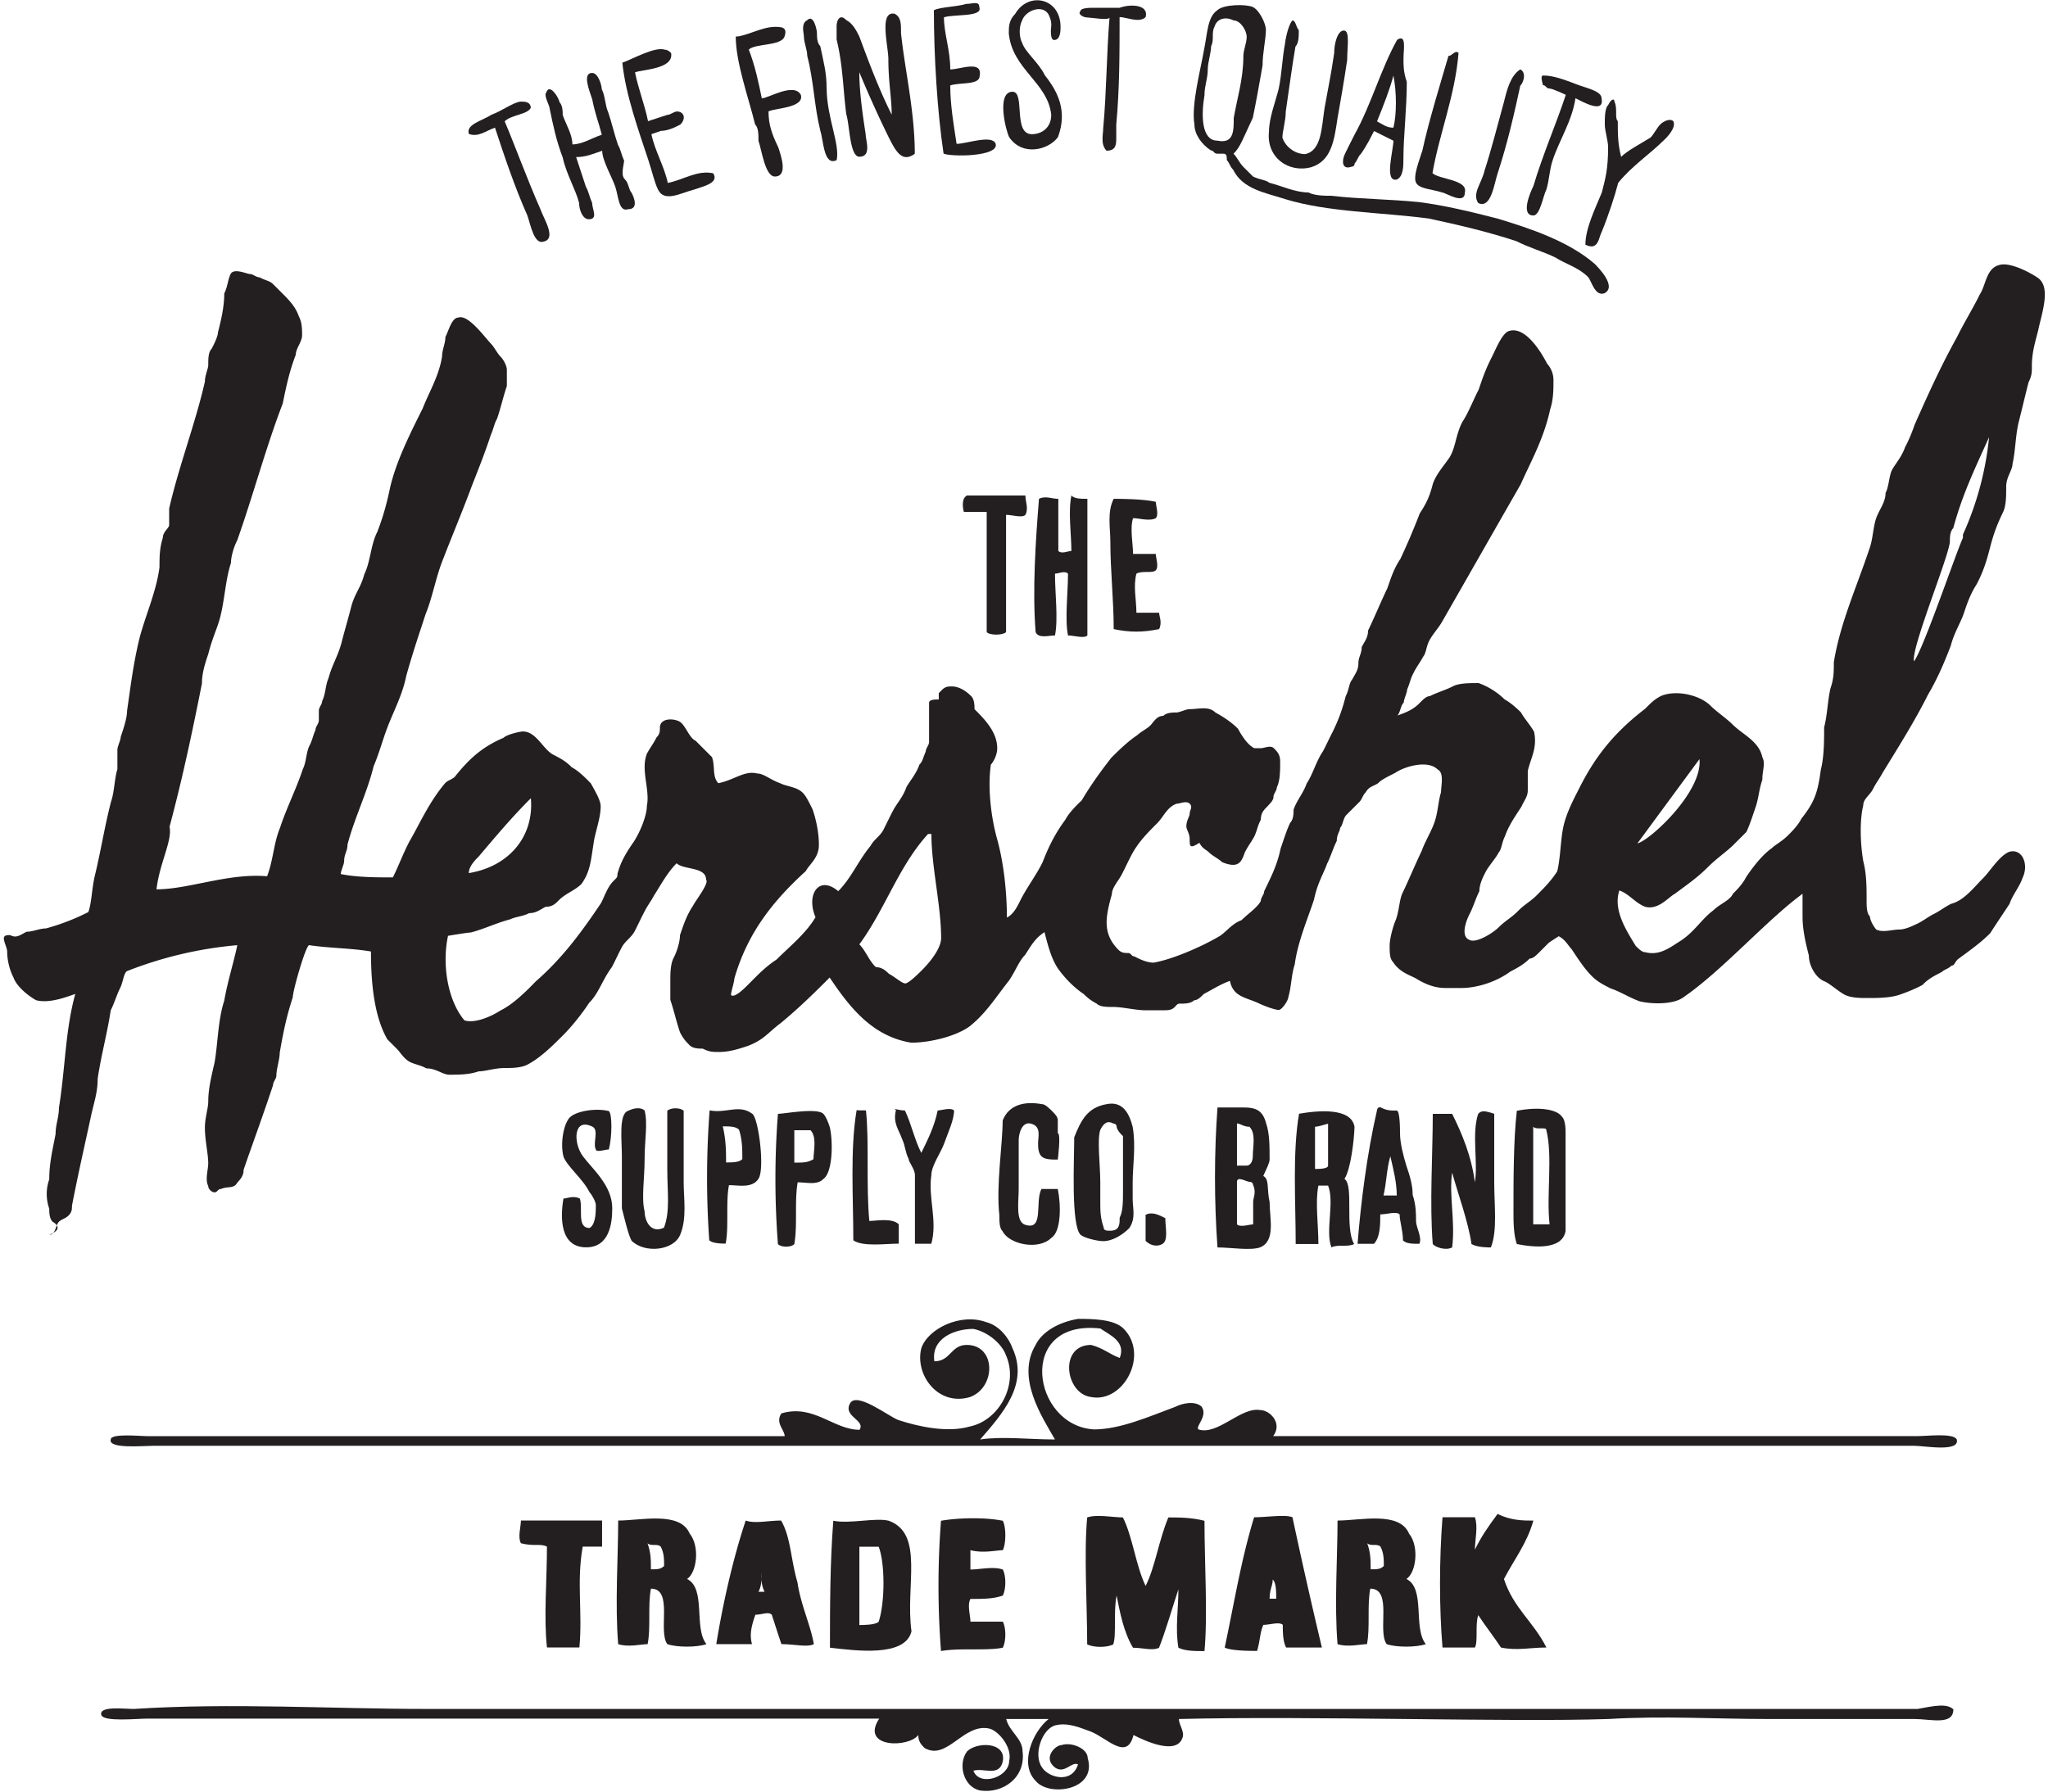 <svg xmlns="http://www.w3.org/2000/svg" width="80" height="70" viewBox="0 0 80 70"><g><g><g><path fill="#231f20" d="M66.385 29.66c.132 1.263-1.913 3.163-2.424 3.293M34.21 37.784c-.263-.247-.394-.639-.642-.886 1.021-1.394 1.532-3.05 2.684-4.313h.131c0 1.278.38 2.803.38 4.066 0 .378-.38.886-.759 1.264-.131.13-.51.508-.642.508-.13 0-.393-.247-.641-.377-.132-.131-.263-.247-.511-.262zm-13.473-6.596c.131 1.528-.89 2.677-2.424 2.925 0-.263.249-.51.38-.64.642-.757 1.285-1.528 2.044-2.285.131 0 .131 0 0 0zm56.962-14.111a12.11 12.11 0 0 1-1.021 3.807v.131c-.248.509-1.532 4.316-1.912 4.824-.13-.494 1.401-4.185 1.401-4.693 0-.131 0-.378.131-.509.38-1.395.89-2.412 1.401-3.56zM6.622 32.304c.51-1.905.887-3.694 1.266-5.599 0-.393.116-.77.247-1.149.13-.509.247-.77.378-1.149.262-.756.262-1.658.509-2.414 0-.247.116-.64.247-.887.626-1.775 1.135-3.68 1.775-5.338.13-.64.261-1.266.509-1.905 0-.248.247-.51.247-.757s0-.509-.13-.756c-.132-.378-.394-.64-.641-.887l-.378-.378c-.131-.117-.262-.117-.51-.248-.13 0-.261-.13-.377-.13-.117 0-.626-.248-.757 0-.116.247-.116.508-.247.756 0 .509-.116 1.018-.247 1.527 0 .13-.117.392-.247.64-.131.13-.131.392-.131.64 0 .13-.131.392-.131.64-.378 1.657-1.018 3.301-1.396 4.959v.64c0 .13-.248.262-.248.509-.13.393-.13.77-.13 1.149-.117.902-.51 1.789-.757 2.676-.261 1.018-.378 2.036-.509 2.923 0 .262-.116.64-.247 1.018 0 .131-.131.379-.131.51v.756c-.116.378-.116.887-.247 1.265-.262 1.018-.393 1.905-.64 2.923-.116.51-.116 1.019-.247 1.397a8.619 8.619 0 0 1-1.658.64c-.248 0-.51.13-.757.13-.261.131-.392.262-.64.131-.116 0-.247 0-.247.131s.13.378.13.51c0 .377.117.77.248 1.017.131.379.64.757.887.887.51.131 1.15-.116 1.527-.247-.392 1.396-.392 2.923-.64 4.45 0 .379-.13.64-.13 1.019-.117.625-.248 1.134-.248 1.774a1.73 1.73 0 0 0 0 1.149c0 .13 0 .378.131.509 0 0 .111.057.164.143a.434.434 0 0 1 .083-.143c.131-.116.248-.116.379-.247.13-.131.13-.248.13-.378.248-1.28.51-2.415.757-3.564.116-.509.247-.887.247-1.396.131-.902.378-1.789.51-2.676.13-.247.246-.64.377-.887.117-.262.117-.51.248-.64a15.407 15.407 0 0 1 4.32-1.018c-.131.64-.379 1.41-.51 2.167-.247.756-.247 1.658-.378 2.414-.116.51-.247 1.018-.247 1.527 0 .262-.131.64-.131 1.018 0 .51.13 1.019.13 1.397 0 .247-.13.64 0 .887 0 .116.132.247.248.247.116 0 .116-.13.247-.13.262-.117.51 0 .64-.248.117-.131.248-.262.248-.509.392-1.134.77-2.153 1.149-3.302 0-.13.13-.247.13-.378 0-.247.131-.64.131-.887.131-.77.262-1.41.51-2.167 0-.262.509-2.036.64-2.036.756.116 1.657.116 2.414.247 0 1.265.13 2.545.64 3.433l.378.378c.13.13.262.378.509.509.262.116.393.116.64.247.378 0 .64.247.887.247.393 0 .77 0 1.149-.13.262 0 .64-.131 1.018-.131.247 0 .64 0 .887-.131.51-.262 1.018-.771 1.396-1.15.378-.378.771-.887 1.018-1.265.379-.378.51-.887.888-1.396.13-.247.247-.509.378-.756.13-.262.378-.393.509-.64.13-.247.247-.51.378-.757.13-.261.247-.392.378-.64.247-.378.509-.887.887-1.265.262.262 1.15.131 1.15.64.13.131-.379.771-.51 1.018-.261.393-.378.771-.509 1.15 0 .246-.116.64-.247.886-.13.247-.13.64-.13.888v.756c.13.378.246.887.377 1.265.131.262.248.378.379.509.13.131.378.131.509.131.261.13.392.13.64.13.392 0 .77-.116 1.149-.246.625-.248.756-.51 1.265-.888.756-.625 1.396-1.265 1.905-1.774.771 1.149 1.658 2.298 3.185 2.545.757 0 1.775-.262 2.284-.64.64-.509 1.018-1.134 1.527-1.774.262-.378.393-.77.64-1.018.247-.378.378-.64.756-.887.13.509.262 1.018.509 1.396.262.378.64.77 1.018 1.018.131.13.262.247.51.378.13.131.392.131.64.131.378 0 .886.13 1.265.13h.64c.261 0 .378 0 .509-.13.116-.13.116-.13.247-.13.13 0 .378 0 .509-.132.13 0 .247-.116.378-.247.262-.13.64-.378 1.018-.509.13.64.64.64 1.149.887.247.116.625.247.756.247s.378-.378.378-.509c.117-.378.117-.887.248-1.265.116-.887.509-1.789.756-2.545.13-.64.378-1.018.509-1.396.13-.248.247-.64.378-.888 0-.261.13-.378.13-.509.117-.13.117-.378.248-.509l.51-.509c.116-.13.116-.247.247-.378.13-.247.378-.247.509-.378.13-.13.392-.247.64-.378.392-.262 1.28-.509 1.657-.13.262.13.131.64.131.886-.116.393-.116.757-.247 1.15-.13.392-.378.77-.509 1.148-.247.51-.51 1.15-.756 1.658-.117.262-.117.64-.248 1.018-.116.262-.247.757-.247 1.019 0 .261 0 .509.13.64.248.392.64.509.888.64.393.247.77.378 1.15.378h.639c.64 0 1.396-.262 1.905-.64.248-.131.51-.262.757-.51.13 0 .247-.116.378-.247l.378-.378.378-.247c.262.13.378.378.509.509.247.378.509.77.756 1.018.247.262.51.378.756.509.393.13.771.378 1.15.509.508.116 1.28.116 1.657-.13 1.513-1.019 3.302-3.055 4.698-4.073v.887c0 .509.116 1.018.247 1.527 0 .378.262.887.64 1.018.248.131.51.378.757.51.247.13.64.13.887.13.378 0 .887 0 1.265-.13.378-.132.64-.248.887-.379.247-.262.51-.378.757-.509.13-.116.247-.116.378-.247.116 0 .116-.117.247-.248.51-.378.887-.64 1.265-1.018.248-.392.51-.77.756-1.149.131-.378.379-.64.51-1.018.247-.509 0-1.149-.51-1.018-.378.131-.77.771-1.018 1.018-.378.378-.756.887-1.265 1.018-.262.131-.393.248-.64.378-.262.131-.393.248-.64.379-.247.116-.51.247-.756.247-.247 0-.64.13-.887 0-.117-.13-.248-.378-.248-.51-.13-.13-.13-.392-.13-.639 0-.509 0-1.018-.131-1.527-.131-.77-.131-1.658 0-2.167 0-.262.247-.393.378-.64.13-.262.247-.393.378-.64.625-1.018 1.265-2.036 1.774-3.054.378-.64.64-1.266.887-1.906.131-.509.379-.887.51-1.265.13-.393.261-.77.508-1.149.262-.51.378-.887.51-1.396.13-.51.261-.887.508-1.396.131-.262.131-.64.131-1.019 0-.378.247-.64.247-.887.117-.509.117-1.149.248-1.658.13-.509.247-1.018.378-1.527.13-.262.13-.393.13-.64 0-.509.117-.887.248-1.396.13-.64.509-1.658 0-2.036-.378-.262-1.149-.64-1.527-.51-.509.132-.509.772-.756 1.15-.248.509-.64 1.149-.887 1.658-.64 1.149-1.15 2.283-1.658 3.432-.131.378-.248.64-.378.887-.131.379-.379.64-.51.888-.116.247-.116.64-.247.887 0 .378-.247.64-.378 1.018-.116.392-.116.77-.247 1.149-.51 1.527-1.15 2.923-1.396 4.45 0 .378 0 .64-.131 1.018-.117.51-.117 1.018-.248 1.527 0 .51 0 1.15-.13 1.658-.117.887-.248 1.266-.757 1.906-.13.261-.378.509-.509.64-.262.261-.509.378-.64.509-.378.261-.77.77-1.018 1.148-.13.262-.378.51-.509.64-.116.262-.509.393-.756.64-.51.379-.756.888-1.396 1.266-.379.247-.757.509-1.266.378-.13 0-.247-.116-.378-.247-.392-.64-.887-1.411-.64-2.167.378.13.64.509 1.018.64.51.13.902-.378 1.15-.51.508-.377.887-.64 1.265-1.017.378-.379.77-.64 1.018-.888l.509-.508c.13-.262.247-.64.378-1.019.116-.378.116-.64.247-1.018 0-.378.131-.64 0-.887-.13-.625-.77-.887-1.149-1.265-.247-.248-.64-.51-.887-.757-.378-.378-1.265-.625-1.905-.378-.262.131-.393.262-.64.51-1.15.886-1.905 1.788-2.545 3.054-.262.508-.524 1.018-.64 1.527-.117.509-.117 1.265-.248 1.774-.247.378-.509.64-.756.887-.247.262-.509.393-.756.64-.247.262-.51.393-.756.64-.262.262-.902.64-1.15.51-.377-.132-.13-.772 0-1.02.132-.246.248-.639.379-.886 0-.248.116-.51.247-.757s.378-.508.509-.756c.117-.13.117-.392.247-.64.131-.392.393-.77.64-1.149.117-.262.248-.392.248-.64v-.756c.116-.509.378-.887.247-1.527-.13-.247-.378-.51-.51-.756-.13-.131-.392-.378-.639-.51a2.822 2.822 0 0 0-1.018-.64c-.378 0-.771 0-1.018.132-.247.13-.64.247-.887.378-.131 0-.248.116-.378.247-.248.262-.51.378-.888.509.117-.13.117-.378.248-.509 0-.13.13-.378.13-.509.117-.262.117-.393.248-.64.13-.262.247-.393.378-.64.116-.131.116-.393.247-.64s.378-.509.51-.756c1.017-1.774 2.035-3.564 3.053-5.338.393-.887.902-1.774 1.15-2.923.13-.393.13-.771.13-1.15a.953.953 0 0 0-.247-.64c-.262-.508-.887-1.512-1.527-1.264-.262.13-.51.77-.64 1.018-.262.509-.378.887-.51 1.265-.261.509-.392.887-.64 1.265-.26.51-.26 1.018-.508 1.396-.262.379-.51.64-.64 1.019-.13.509-.262.77-.51 1.149a27.134 27.134 0 0 1-.755 1.774c-.262.393-.379.77-.51 1.149-.247.509-.508 1.149-.756 1.658 0 .262-.116.393-.247.64 0 .262-.13.393-.13.64 0 .262-.117.393-.248.64-.116.13-.116.393-.247.64-.131.509-.262.887-.51 1.396-.13.247-.247.509-.377.756-.262.379-.393.888-.64 1.266-.131.378-.379.64-.51 1.018 0 .13 0 .378-.13.509-.131.262-.248.64-.378 1.018-.131.64-.393 1.149-.64 1.658 0 .13-.131.247-.131.378-.116.247-.51.509-.756.756-.379.131-.64.51-.888.64-.64.378-1.789.888-2.545 1.018-.247 0-.509-.116-.756-.247-.116 0-.116-.13-.247-.13s-.248 0-.378-.132c-.626-.64-.495-1.28-.248-2.167 0-.247.248-.509.378-.756.131-.247.248-.509.379-.756.261-.51.64-.887 1.018-1.265.247-.248.378-.626.756-.757.13 0 .378-.13.509 0 .13.131 0 .248 0 .378 0 .131-.131.262-.131.51 0 .13.13.26.13.508 0 .262 0 .378.379.131.13.247.247.247.378.378s.378.248.509.378c.64.262.756 0 .887-.378.131-.262.248-.392.378-.64.117-.261.117-.392.248-.64 0-.261.116-.378.247-.509.116-.13.247-.247.247-.378 0-.13.131-.247.131-.378.13-.262.13-.64.13-1.018 0-.262-.116-.378-.246-.51-.131-.13-.378 0-.51 0h-.247c-.262-.115-.509-.508-.64-.755-.247-.262-.64-.51-.887-.64-.262-.262-.64-.131-1.018-.131-.13 0-.378.13-.509.13-.13 0-.378 0-.509.132-.262 0-.378.247-.509.378-.13.13-.378.247-.509.378-.378.247-.77.64-1.018.887-.393.509-.77 1.018-1.149 1.658-.262.247-.51.509-.64.756-.378.51-.64 1.018-.887 1.658-.247.51-.64 1.018-.887 1.527-.131.262-.262.51-.509.64 0-1.018-.131-2.167-.378-3.054-.248-.887-.378-2.036-.248-2.923.117-.131.248-.393.248-.64 0-.64-.51-1.15-.887-1.527 0-.131 0-.379-.131-.51-.248-.247-.51-.378-.757-.378-.13 0-.247 0-.378.131l-.13.131v.247c-.132 0-.379 0-.379.131v1.528c0 .13-.13.246-.13.377-.117.262-.117.378-.248.51-.131.377-.378.64-.51.886-.13.378-.377.64-.508.888-.131.247-.248.494-.379.756-.13.262-.378.392-.509.64-.509.625-.756 1.265-1.265 1.774-.756-.64-1.265.131-.887 1.018-.378.64-1.018 1.15-1.527 1.658-.378.247-.64.51-.887.756l-.247.248c-.131.13-.51.509-.64.378 0-.131.13-.51.13-.64.51-1.789 1.528-3.054 2.793-4.203.131-.262.51-.51.51-1.018 0-.51-.117-1.019-.248-1.397-.131-.261-.247-.509-.378-.64-.247-.247-.64-.247-.887-.378-.379-.13-.64-.378-.888-.378-.509-.13-.887.247-1.527.378-.247-.262-.116-.64-.247-1.018l-.64-.64c-.262-.116-.393-.625-.64-.756-.247-.13-.756-.13-.756.247 0 .131 0 .247-.131.378-.131.262-.247.393-.378.64-.248.64.13 1.397 0 2.036 0 .379-.262 1.019-.51 1.397-.261.378-.508.756-.64 1.265 0 .117 0 .117-.13.247-.262.248-.378.64-.51.888-.77 1.148-1.526 2.167-2.544 3.054-.379.392-.888.901-1.397 1.149-.378.247-1.018.509-1.396.378-.64-.756-.887-2.153-.64-3.302 0 0 .757-.13.887-.13.51-.131 1.019-.379 1.528-.51.247-.116.508-.116.756-.247.262 0 .393-.116.64-.247.262 0 .378-.116.509-.247.247-.262.64-.393.887-.64.378-.51.378-1.018.509-1.775.116-.509.247-.887.247-1.265 0-.247-.247-.64-.378-.887-.247-.262-.509-.51-.756-.64-.248-.262-.51-.378-.756-.51-.393-.246-.64-.886-1.15-.886-.116 0-.625.116-.756.247-.887.378-1.396.887-1.905 1.527-.131.117-.247.117-.378.247-.64.757-1.018 1.644-1.397 2.284-.261.509-.392.887-.64 1.396-.64 0-1.396 0-2.036-.13 0-.132.131-.379.131-.51 0-.262.131-.392.131-.64.262-1.018.771-2.036 1.018-3.054.262-.625.379-1.149.64-1.774.262-.626.51-1.135.64-1.775.247-.887.51-1.658.757-2.414.261-.64.392-1.396.64-2.036.392-1.019.77-1.906 1.148-2.924.248-.64.51-1.28.757-2.036.116-.262.116-.393.247-.64.13-.378.247-.887.378-1.265v-.64c0-.131-.116-.378-.247-.51-.131-.13-.247-.377-.378-.508-.248-.262-.887-1.15-1.266-1.018-.261 0-.378.509-.509.756 0 .247-.13.51-.13.756-.117.771-.51 1.397-.757 2.037-.509 1.017-1.018 2.036-1.265 3.054-.131.625-.262 1.134-.51 1.774-.26.509-.26 1.15-.508 1.658-.131.51-.378.756-.51 1.265-.13.51-.246.888-.377 1.397s-.378.887-.51 1.396c-.116.247-.116.64-.247.887 0 .13-.13.247-.13.378v.378c0 .131-.131.248-.131.378-.117.262-.117.393-.248.64-.116.248-.116.64-.247.888-.247.756-.64 1.527-.887 2.283-.262.64-.262 1.265-.509 1.905-1.527-.13-3.054.51-4.32.51.117-1.019.626-1.906.51-2.443zM2.08 48.172a1.147 1.147 0 0 1-.155.072.197.197 0 0 0 .155-.072zm.14-.294c-.04.101-.075.22-.14.294.19-.108.19-.213.14-.294z"/></g><g><path fill="#231f20" d="M36.873.676c0 .64.247 1.266.247 2.037.378 0 1.265-.379 1.149.247 0 .378-.756.247-1.15.378 0 .756.132 1.527.248 2.283.378 0 1.396-.378 1.527 0 .131.51-1.774.51-2.036.379-.247-1.658-.378-3.811-.378-5.6.247-.13.887-.13 1.265-.247.248 0 .51-.131.51.13.145.393-.99.263-1.382.393z"/></g><g><path fill="#231f20" d="M40.948.545C40.7.167 40.06.415 39.93.792c-.131.248-.131.64 0 .888.13.378.64.756.887 1.265.509.64.887 1.396.509 2.414-.378.51-1.396.756-1.905 0-.131-.247-.51-1.774.13-1.774.51 0 0 1.658.757 1.658.378 0 .756-.247.756-.756-.13-1.266-1.527-1.775-1.658-3.185 0-.248 0-.51.247-.757.51-.887 1.775-.64 1.775.51 0 .13 0 .508-.248.508-.13 0-.13-.247-.13-.378.029-.262.029-.378-.102-.64z"/></g><g><path fill="#231f20" d="M44.752.667c-.247.247-.756 0-1.018 0 0 1.396 0 2.793-.13 4.203v.51c0 .247 0 .508-.379.508-.247-.247-.13-.64-.13-.887.13-1.396.13-2.923.246-4.32 0 .132-.756 0-.887 0-.13 0-.378-.13-.247-.247 0-.13.378-.13.509-.13h1.018c.393-.146 1.149-.146 1.018.363z"/></g><g><path fill="#231f20" d="M47.18 2.69c0-.248.13-.64.13-.888.13-.247 0-.509.13-.756.116-.378.507-.378.753-.247.26 0 .506.392.506.64 0 .247-.13.509-.13.756 0 .887-.246 1.658-.376 2.414 0 .51 0 1.018-.637.887-.636 0-.636-1.018-.506-1.774 0-.392.13-.64.13-1.033zm1.76 1.905c.131-.64.248-1.28.379-2.036 0-.51.13-1.018.13-1.396 0-.248-.261-.771-.508-.888-.248-.116-1.15-.116-1.397.131-.378.262-.378.888-.509 1.527-.13.757-.509 2.167-.378 2.924 0 .378.262.77.64 1.018.117 0 .117.13.247.13h.248c.13 0 .13.117.13.248.117.131.117.247.248.378.378.771 1.28.902 2.036 1.15 1.658.508 3.694.508 5.6.756 1.148.247 2.283.509 3.432.887.509.262 1.018.393 1.527.64.378.247.887.378 1.265.756.131.13.262.77.64.64.51-.262-.247-1.018-.378-1.15-1.018-.887-2.545-1.395-3.81-1.774-1.018-.261-2.037-.509-3.054-.64-1.15-.116-2.284-.116-3.433-.247-.247 0-.64 0-.887-.13-.509 0-1.018-.248-1.527-.379-.131-.116-.393-.116-.64-.247l-.378-.378c-.131-.131-.247-.378-.378-.51.262-.247.392-.64.756-1.41z"/></g><g><path fill="#231f20" d="M35.734 6.007c-.509.378-.756-.131-1.018-.64a44.65 44.65 0 0 1-1.149-2.545c0 .756.13 1.658.247 2.414 0 .247.248.887-.247.887-.378 0-.378-1.265-.509-1.658-.13-1.018-.13-1.905-.378-2.923v-.509c0-.247.13-.509.378-.247.247.13.378.378.509.64.378 1.018.756 2.036 1.265 3.054 0-.64-.13-1.265-.13-2.167 0-.51-.379-1.905.247-1.774.247.13.247.378.247.756.145 1.41.538 3.054.538 4.712z"/></g><g><path fill="#231f20" d="M50.487.8c.13 0 .13.247.247.378 0 .247 0 .509-.13.64-.132.756-.248 1.658-.38 2.545 0 .378-.13.757-.13 1.018.13.378.51.64.887.64.64-.13.64-1.018.756-1.774.131-.757.248-1.266.379-2.167 0-.378.13-.887.378-.887.247 0 .13.64.13 1.149-.13.887-.247 1.527-.378 2.283-.13.887-.247 1.658-1.018 1.905-.887.247-1.774-.378-1.658-1.396 0-.509.248-1.15.378-1.658.131-.64.131-1.15.248-1.774.029-.277.16-.786.29-.902z"/></g><g><path fill="#231f20" d="M32.683 6.256c-.51.247-.51-.757-.64-1.15-.248-1.017-.248-1.904-.51-2.923 0-.247-.13-.509-.13-.756 0-.13-.131-.509.13-.64.248-.247.379.378.379.51 0 .13 0 .377.13.508.132.64.248 1.018.248 1.658.014 1.15.524 2.167.393 2.793z"/></g><g><path fill="#231f20" d="M29.25 1.937c.246.64.377 1.266.508 1.906.247 0 1.266-.64 1.527-.131.131.509-1.018.509-1.265.64 0 .509.13.887.378 1.396.131.378.378 1.149-.13 1.149-.379 0-.51-1.018-.64-1.396 0-.248 0-.51-.132-.64-.247-1.018-.756-2.415-.756-3.433.378 0 1.018-.378 1.527-.378.247 0 .51 0 .378.378-.13.378-1.149.262-1.396.51z"/></g><g><path fill="#231f20" d="M54.43 2.952c.13.64.13 1.527 0 2.037-.262 0-.393-.117-.64-.248.261-.64.509-1.28.64-1.789zm.145 4.058c.247-.13.247-.509.247-.887 0-.756.131-1.905.131-2.923-.13-.379-.13-.64-.13-.887 0-.379.13-1.004-.248-.757-.64 1.15-1.018 2.545-1.658 3.694-.13.248-.247.495-.378.757-.13.262-.13.64.247.509 0 0 .131 0 .131-.131.116-.131.116-.248.247-.378.262-.378.378-.64.51-.887.247.13.508.247.756.378 0 .378-.379 1.658.145 1.512z"/></g><g><path fill="#231f20" d="M56.974 2.067c-.131 1.658-.757 3.185-1.018 4.697.247.248 1.396.248 1.265.757 0 .509-.756 0-.887 0-.378-.131-.887-.131-1.018-.379-.131-.247.13-.887.247-1.265.247-1.149.756-2.792 1.018-3.694.13.015.262-.247.393-.116z"/></g><g><path fill="#231f20" d="M24.805 2.829c.13.64.378 1.265.509 1.905l.756-.247c.13 0 .247-.131.378-.131.247 0 .378.247.131.509-.247.13-.509.247-.756.247l-.378.13c.13.64.509 1.266.64 1.906.64-.131 1.148-.509 1.774-.378.247.378-.378.509-.756.64-.51.13-1.15.509-1.397 0-.13-.248-.247-.757-.378-1.15-.378-1.148-.887-2.544-1.018-3.81.378-.13 1.265-.64 1.658-.509.13 0 .247.131.247.131.117.64-1.163.64-1.41.757z"/></g><g><path fill="#231f20" d="M59.386 2.71c.247.13.13.509 0 .64-.248 1.149-.51 2.283-.887 3.432-.131.379-.248 1.396-.757 1.15-.247-.379.131-.757.248-1.266.247-.756.509-1.774.756-2.676.13-.524.262-1.033.64-1.28z"/></g><g><path fill="#231f20" d="M61.542 3.837c-.131.888-.64 1.658-.888 2.415-.13.378-.13.756-.247 1.149-.13.247-.247 1.018-.509 1.018-.509 0-.13-.887 0-1.15.378-1.265.887-2.414 1.266-3.563 0 0-.51-.247-.64-.247-.131 0-.131-.13-.248-.13 0 0-.13-.379 0-.379.378 0 .757.13 1.397.378.378.131.887.248.887.51.13.64-.757.13-1.018 0z"/></g><g><path fill="#231f20" d="M24.424 7.024c.131.13.131.378.248.509.13.247.247.64-.131.64-.378.13-.378-.51-.51-.887-.13-.379-.508-1.018-.508-1.396-.379.13-.64.247-1.018.247l.378 1.149c.13.247.13.378.247.64 0 .247.247.64-.13.64-.248 0-.379-.379-.379-.64-.13-.51-.509-1.15-.64-1.775-.247-.64-.378-1.265-.509-1.905 0-.13-.247-.509-.13-.64.13-.378.508.247.508.378.131.131.131.378.131.51.13.378.378.756.378 1.148.378 0 .756-.247 1.149-.378-.13-.509-.247-.756-.378-1.396-.13-.378-.378-1.018 0-1.018.247 0 .378.509.378.64.131.247.131.64.247.887.131.378.248.887.379 1.265.13.248.13.379.247.64-.087.48-.087.611.043.742z"/></g><g><path fill="#231f20" d="M63.065 3.976c.13 0 .13 0 0 0 .13.247 0 .64.13.756 0 .51 0 .888.131 1.396.248-.247.757-.509 1.15-.756.13-.13.247-.378.377-.509.131-.13.378-.247.51-.13.13.246-.248.64-.379.755-.509.51-1.265 1.019-1.774 1.658-.131.51-.378 1.266-.64 1.906-.13.247-.13.756-.64.509 0-.64.378-1.396.64-2.037.13-.509.247-.887.247-1.774 0-.247-.13-.64-.13-.887s0-.64.13-.756c.131-.262.248-.262.248-.131z"/></g><g><path fill="#231f20" d="M19.714 4.74c.378.888.887 2.284 1.396 3.433.13.378.64 1.149.13 1.265-.377.131-.508-.64-.64-1.018-.508-1.149-.886-2.283-1.265-3.432-.378.131-.64.378-1.018.247-.13-.378.51-.509.888-.756.378-.13.887-.509 1.149-.509.13 0 .378 0 .378.247-.131.262-.756.262-1.018.524z"/></g><g><path fill="#231f20" d="M37.772 19.36h2.283c0 .247.131.509 0 .756-.13.131-.509 0-.756 0v4.582c-.13.13-.64.13-.756 0V20h-.888c-.014 0-.145-.51.117-.64z"/></g><g><path fill="#231f20" d="M42.476 19.49v5.338c-.131.131-.51 0-.757 0-.13-.64 0-1.658 0-2.414-.13-.13-.378 0-.509 0 0 .756.131 1.774 0 2.414-.247 0-.64.131-.756-.13-.13-1.658 0-3.564.131-5.207.247-.131.51 0 .756 0v2.036c.131.13.378 0 .51 0 0-.64-.132-1.527 0-2.167.116.13.377.13.625.13z"/></g><g><path fill="#231f20" d="M45.147 19.606c0 .13.13.51 0 .64-.247.13-.64 0-.887 0-.13.378 0 1.018 0 1.396h.887c0 .131.13.51 0 .64-.13.131-.509 0-.756.131-.131.51 0 1.018 0 1.527h.887c0 .131.13.378 0 .64-.64.131-1.149.131-1.774 0 0-1.149-.131-2.283-.131-3.432 0-.509-.131-1.149.13-1.658.233 0 1.135 0 1.644.116z"/></g><g><path fill="#231f20" d="M43.867 44.392v2.167c0 .378 0 .77-.13 1.018 0 .262 0 .509-.379.509-.116 0-.247 0-.247-.131-.131-.378-.131-.64-.131-1.018v-.756c0-.64-.13-1.659 0-2.037.13-.247.262-.378.509-.247 0 0 .13 0 .13.131 0 0 0 .13.248.364zm-1.905.043c0 .887-.131 3.433.247 3.81.131.117.64.248.887.248.378 0 .771-.262 1.018-.509.262-.393.131-.77.131-1.149v-.64c0-.64.131-1.41 0-2.167-.13-.509-.378-1.018-1.018-.887-.756.13-1.003.64-1.265 1.294z"/></g><g><path fill="#231f20" d="M41.32 45.307c-.247 0-.509 0-.64-.13-.13-.132-.13-.379-.13-.51 0-.247.13-.64-.248-.756-.378-.13-.509.378-.509.64v1.905c0 .51-.13 1.266.247 1.396.757.248.378-.887.64-1.396h.64c.131.64.131 1.658-.247 1.905-.51.51-1.658.248-1.905-.247-.131-.13-.131-.378-.131-.64-.131-1.149.13-2.792.13-3.694.248-.64.888-.756 1.528-.64.13 0 .247.13.378.247.13.131.247.247.247.378v.51c.131.014 0 1.032 0 1.032z"/></g><g><path fill="#231f20" d="M23.784 44.91c-.13 0-.509.13-.509 0-.13-.248.131-.757-.13-.888-.757-.378-.757.64-.379 1.15.378.508 1.15 1.148 1.15 2.036 0 .64-.132 1.527-1.019 1.527-1.018 0-1.018-1.15-.887-1.906.13 0 .378-.13.64 0 .13.379-.131 1.15.378 1.15.247-.132.247-.64.247-.888 0-.13-.13-.378-.247-.509-.247-.509-.887-1.018-1.018-1.396-.13-.509 0-1.265.247-1.527.247-.247 1.018-.378 1.527-.247.131.101.131.988 0 1.497z"/></g><g><path fill="#231f20" d="M25.18 43.386c.13.509 0 1.149 0 1.905s-.132 1.527 0 2.036c0 .378.246.887.756.64.247-.64.13-1.396.13-2.283V43.4c.131-.13.51-.13.64 0v2.793c0 .64.131 1.396-.13 2.036-.248.64-1.397.756-1.906.247-.13-.247-.247-.756-.378-1.265v-2.036c0-.64-.131-1.658.247-1.775.262-.13.51-.13.64-.014z"/></g><g><path fill="#231f20" d="M35.348 43.388c.247.51.378 1.15.64 1.658.247-.509.509-1.018.64-1.658.13 0 .509-.13.64 0 0 .378-.247.887-.378 1.266-.131.378-.51.887-.51 1.265-.13.887.248 1.774 0 2.676h-.64v-2.167-.51c0-.246-.247-.508-.247-.64-.13-.246-.13-.508-.247-.755-.13-.378-.378-.64-.247-1.15-.16-.101.102.015.35.015z"/></g><g><path fill="#231f20" d="M48.952 46.95v.887c-.13 0-.504.13-.633 0v-1.658c0-.247.374 0 .504 0 .129 0 .129.13.129.13.13.262 0 .51 0 .64zm-.144-2.924c.259.26.13.766.13 1.142 0 .245-.116.375-.245.375h-.374v-1.648c.129 0 .258.13.489.13zm-1.25-.756c-.13 1.774-.13 3.68 0 5.469.51 0 1.28.13 1.658 0 .625-.248.378-1.135.378-1.775-.116-.509 0-.887-.247-1.018.116-.262.247-.509.247-.64 0-.509 0-1.018-.13-1.396-.131-.51-.379-.64-.888-.64h-1.018s0 .116 0 0z"/></g><g><path fill="#231f20" d="M51.878 43.909v1.634c0 .13-.378.13-.51.13v-1.649c.132 0 .51-.13.51-.115zm1.033.116c-.131-.756-1.411-.64-2.167-.51-.262 1.528-.131 3.433-.131 5.091h.887c0-.756-.131-1.643 0-2.283h.378c.262.64-.117 1.774.13 2.414.248-.13.64 0 .888-.13-.378-.64 0-2.298-.378-2.546.247-.378.378-1.527.393-2.036z"/></g><g><path fill="#231f20" d="M60.4 44.14c.262 1.019 0 2.546.13 3.695h-.639v-3.81c.13.13.509 0 .51.116zm.756 3.957v-1.018-1.906-.887c0-.13 0-.509-.13-.64-.248-.378-1.135-.378-1.775-.247-.131 1.149-.131 2.676-.131 3.941 0 .379 0 .888.13 1.266.641.13 1.775.247 1.906-.51z"/></g><g><path fill="#231f20" d="M31.775 45.294c-.244.131-.373.131-.747.131V44.16h.632c.244.247.13.756.115 1.134zm.387.771c.379-.262.379-1.527.248-2.036 0 0-.117-.378-.248-.51-.247-.246-1.527 0-1.774 0a33.039 33.039 0 0 0 0 5.091c.131.131.51.131.64 0 .131-.756 0-1.658.131-2.414.378 0 .756.116 1.003-.13z"/></g><g><path fill="#231f20" d="M33.827 43.385c.131 1.265 0 2.923.131 4.32.247 0 .887-.132 1.15.13v.756c-.51 0-1.397.131-1.775-.13 0-1.659-.131-3.564.13-5.091-.029.015.233.015.364.015z"/></g><g><path fill="#231f20" d="M54.31 45.176c.118.512.251 1.023.251 1.534h-.517c.118-.511.118-1.022.266-1.534zm-.393-1.916c-.13 0-.13.13-.13.13-.379 1.644-.626 3.55-.757 5.208h.64c.247-.262.247-.771.247-1.15.247 0 .626-.13.756 0 0 .262.131.64.131 1.019.131.13.393.13.64.13.117-.247-.13-.64-.13-.887 0-.262 0-.64-.131-1.018 0-.393-.117-.77-.248-1.149-.116-.378-.247-.887-.247-1.265 0-.131 0-.887-.13-.887-.262 0-.393 0-.64-.131z"/></g><g><path fill="#231f20" d="M58.368 43.518v2.676c0 .887.13 1.905-.131 2.545-.13 0-.509 0-.756-.13-.131-.887-.51-1.906-.757-2.793-.13.887.131 1.905 0 2.923-.247.131-.64 0-.756-.13-.13-1.528 0-3.564 0-5.09h.756c.379.755.757 1.657.888 2.675.13-.756-.131-1.905.13-2.676.117-.13.248-.13.626 0z"/></g><g><path fill="#231f20" d="M28.232 44.008c.26 0 .505 0 .635.13.13.394.13.772.13 1.15-.13.13-.39.13-.635.13 0-.377 0-.886-.13-1.41zm-.512-.625a34.839 34.839 0 0 0-.015 5.075c.131.131.51.131.64.131.131-.625 0-1.643.131-2.283.393 0 .902.13 1.15-.247.261-.378 0-2.415-.248-2.546-.509-.378-1.018 0-1.658-.13 0 0 0 .13 0 0z"/></g><g><path fill="#231f20" d="M45.52 47.595c0 .378.132.887-.13 1.018s-.509 0-.64-.13v-1.019c.262-.13.509 0 .77.131z"/></g><g><path fill="#231f20" d="M43.74 53.057c.248-.64-.377-.887-.755-1.15-3.302-.377-2.676 3.811-.248 3.942 1.019 0 2.167-.509 3.185-.887.248-.13.757-.247 1.019 0 .247.378-.248.756-.131.887.756.248 1.658-.887 2.414-.756.378 0 .887.509.51 1.018h25.175c.378 0 1.396-.13 1.527.131.13.509-1.265.247-1.658.247H5.985c-.378 0-1.775.131-1.658-.247 0-.247 1.149-.13 1.396-.13h24.928c0-.248-.378-.51-.13-.888 1.265-.378 2.036.64 3.054.64.247-.378-.64-.509-.378-1.018.247-.51 1.527.509 1.905.64.756.247 1.905.509 2.792.247 1.15-.247 1.906-1.658 1.397-2.792-.131-.379-.64-.888-1.266-1.019-.756 0-1.658.379-1.527 1.266.64 0 .64-.64 1.265-.64 1.15 0 1.15 1.658.131 2.036-1.265.378-2.167-.887-1.905-1.905.247-.756 1.527-1.396 2.545-1.018.51.13.887.64 1.018 1.018.64 1.396-.378 2.545-1.265 3.563.887-.13 1.905 0 2.923 0-.509-.887-1.527-2.414-.756-3.694.247-.509.887-.887 1.658-1.018.509 0 1.396 0 1.774.378 1.018 1.018 0 2.923-1.265 2.676-1.018-.13-1.265-2.036 0-2.036.494.13.742.378 1.12.509z"/></g><g><path fill="#231f20" d="M49.716 61.715c.136.115.136.504.136.748h-.257c0-.374.121-.503.121-.748zm-.727-2.433c-.509 1.658-.77 3.316-1.149 5.09.247.131 1.018.131 1.265.131.117-.378.117-.77.248-1.018.247 0 .625-.13.756 0 0 .247 0 .64.13.887h1.397a228.19 228.19 0 0 1-1.149-5.09c-.262-.117-1.018 0-1.498 0z"/></g><g><path fill="#231f20" d="M47.05 59.42c0 1.657.13 3.693 0 5.09-.379 0-.757 0-1.018-.131-.131-.756 0-1.527 0-2.284-.248.757-.51 1.658-.757 2.284-.247.13-.64 0-1.018 0-.378-.64-.509-1.397-.64-2.037-.13.64 0 1.528-.13 1.906-.248.13-.757.13-1.019 0 0-1.527-.13-3.564 0-4.96.378-.13 1.018 0 1.396 0 .379.756.51 1.905.887 2.676.379-.756.51-1.774.888-2.676.393 0 .902 0 1.41.131z"/></g><g><path fill="#231f20" d="M23.519 59.41v1.018h-.757c-.247 1.396 0 2.545-.13 3.941h-1.266c-.13-1.148 0-2.675 0-3.94-.247-.132-.509 0-1.018-.132-.13-.247 0-.64 0-.887h3.17z"/></g><g><path fill="#231f20" d="M34.325 60.434c.248.64.248 2.17 0 2.927-.116.131-.625.131-.756.131v-3.058h.756zm-1.774-1.016c-.13 1.658-.13 3.432-.131 4.96 1.018.116 2.938.377 3.185-.64-.247-1.775.51-3.811-.887-4.32-.509-.131-1.527.13-2.167 0 0 0-.13 0 0 0z"/></g><g><path fill="#231f20" d="M59.897 59.412c-.247.887-.756 1.527-1.149 2.283.378 1.15 1.149 1.658 1.658 2.676-.64 0-1.15.131-1.775 0-.247-.378-.64-.887-.887-1.265-.13.378 0 1.018-.13 1.265h-1.266c-.13-1.527-.13-3.432 0-5.09h1.266c.13.378 0 .887 0 1.265.247-.509.509-.887.887-1.396.509.262 1.018.262 1.396.262z"/></g><g><path fill="#231f20" d="M25.294 60.297c.132.131.383 0 .515.131.133.247.133.509.133.756-.133.131-.265.131-.516.131 0-.378 0-.64-.132-1.018zm1.647-.378c-.379-.887-1.906-.509-2.793-.509 0 1.396-.13 3.302 0 4.829.393.13.902 0 1.15 0 .13-.64 0-1.527.13-2.168.887 0 .262 1.659.64 2.168.378.13 1.15.13 1.527 0-.509-.64 0-2.168-.756-2.546.378-.247.51-1.265.102-1.774z"/></g><g><path fill="#231f20" d="M53.408 60.297c.133.131.383 0 .516.131.132.247.132.509.132.756-.132.131-.265.131-.515.131 0-.378 0-.64-.133-1.018zm1.633-.378c-.379-.887-1.906-.509-2.793-.509 0 1.396-.13 3.302 0 4.829.393.13.902 0 1.149 0 .13-.64 0-1.527.13-2.168.888 0 .263 1.659.64 2.168.379.13 1.15.13 1.528 0-.509-.64 0-2.168-.756-2.546.378-.247.509-1.265.102-1.774z"/></g><g><path fill="#231f20" d="M29.745 61.7a1.2 1.2 0 0 0 .12.493h-.237c.083-.16.111-.328.117-.492zm-.005-.254c.005.084.008.169.005.255-.005-.086-.005-.171-.005-.255zm-.611-2.036c-.51 1.527-.902 3.302-1.149 4.829h1.396c-.116-.393 0-.771.131-1.15.262 0 .51-.13.64 0 .131.393.247.772.378 1.15.51 0 1.018.13 1.266 0-.131-.757-.51-1.528-.64-2.415-.262-.887-.262-1.774-.64-2.414-.51 0-1.018.13-1.382 0z"/></g><g><path fill="#231f20" d="M76.303 66.786c0 .64-.887.378-1.527.378H69.06c-2.036 0-4.072-.13-6.224 0-3.942.131-11.577-.13-16.784 0 0 .248.247.51.13.757-.247.64-1.396.13-1.905-.131-.247 1.018-1.018.13-1.657-.131-.379-.131-.888-.378-1.397-.247-.509.13-.887 1.149-.509 1.658.248.378 1.15.64 1.396-.131-.247-.131-.509.378-.887.13-.509-.378 0-.887.248-.887.378-.13 1.018.131 1.018.51.378 1.265-1.527 1.527-2.036.886-.64-.64-.131-1.905.509-2.414h-1.658c.13.51.64.757.64 1.265.13 1.019-.757 1.658-1.659 1.528-.64-.131-.887-1.019-.509-1.528.379-.378 1.528-.378 1.397.379-.131.64-.757.247-1.15.378.248.64 1.397.247 1.397-.378.13-.51-.378-1.15-.756-1.266-1.019-.247-1.658 1.266-2.546.757-.13-.131-.247-.248-.247-.51-.378.51-2.283.51-1.527-.64H5.736c-.378 0-1.658.131-1.774-.13-.131-.378.887-.248 1.265-.248 3.81-.247 7.752 0 11.446 0H74.907c.625-.116 1.134-.232 1.396.015z"/></g><g><path fill="#231f20" d="M39.172 59.418c.131.248.131.887 0 1.15-.247 0-.756.13-1.265 0v.755c.378 0 .887-.13 1.265 0 .131.248.131.757 0 1.018-.378.131-.756.131-1.265.131-.13.248 0 .64 0 .888h1.265c.131.247.131.756 0 1.018-.64.13-1.658 0-2.414.13a33.039 33.039 0 0 1 0-5.09c.756-.13 1.774-.13 2.414 0z"/></g></g></g></svg>
